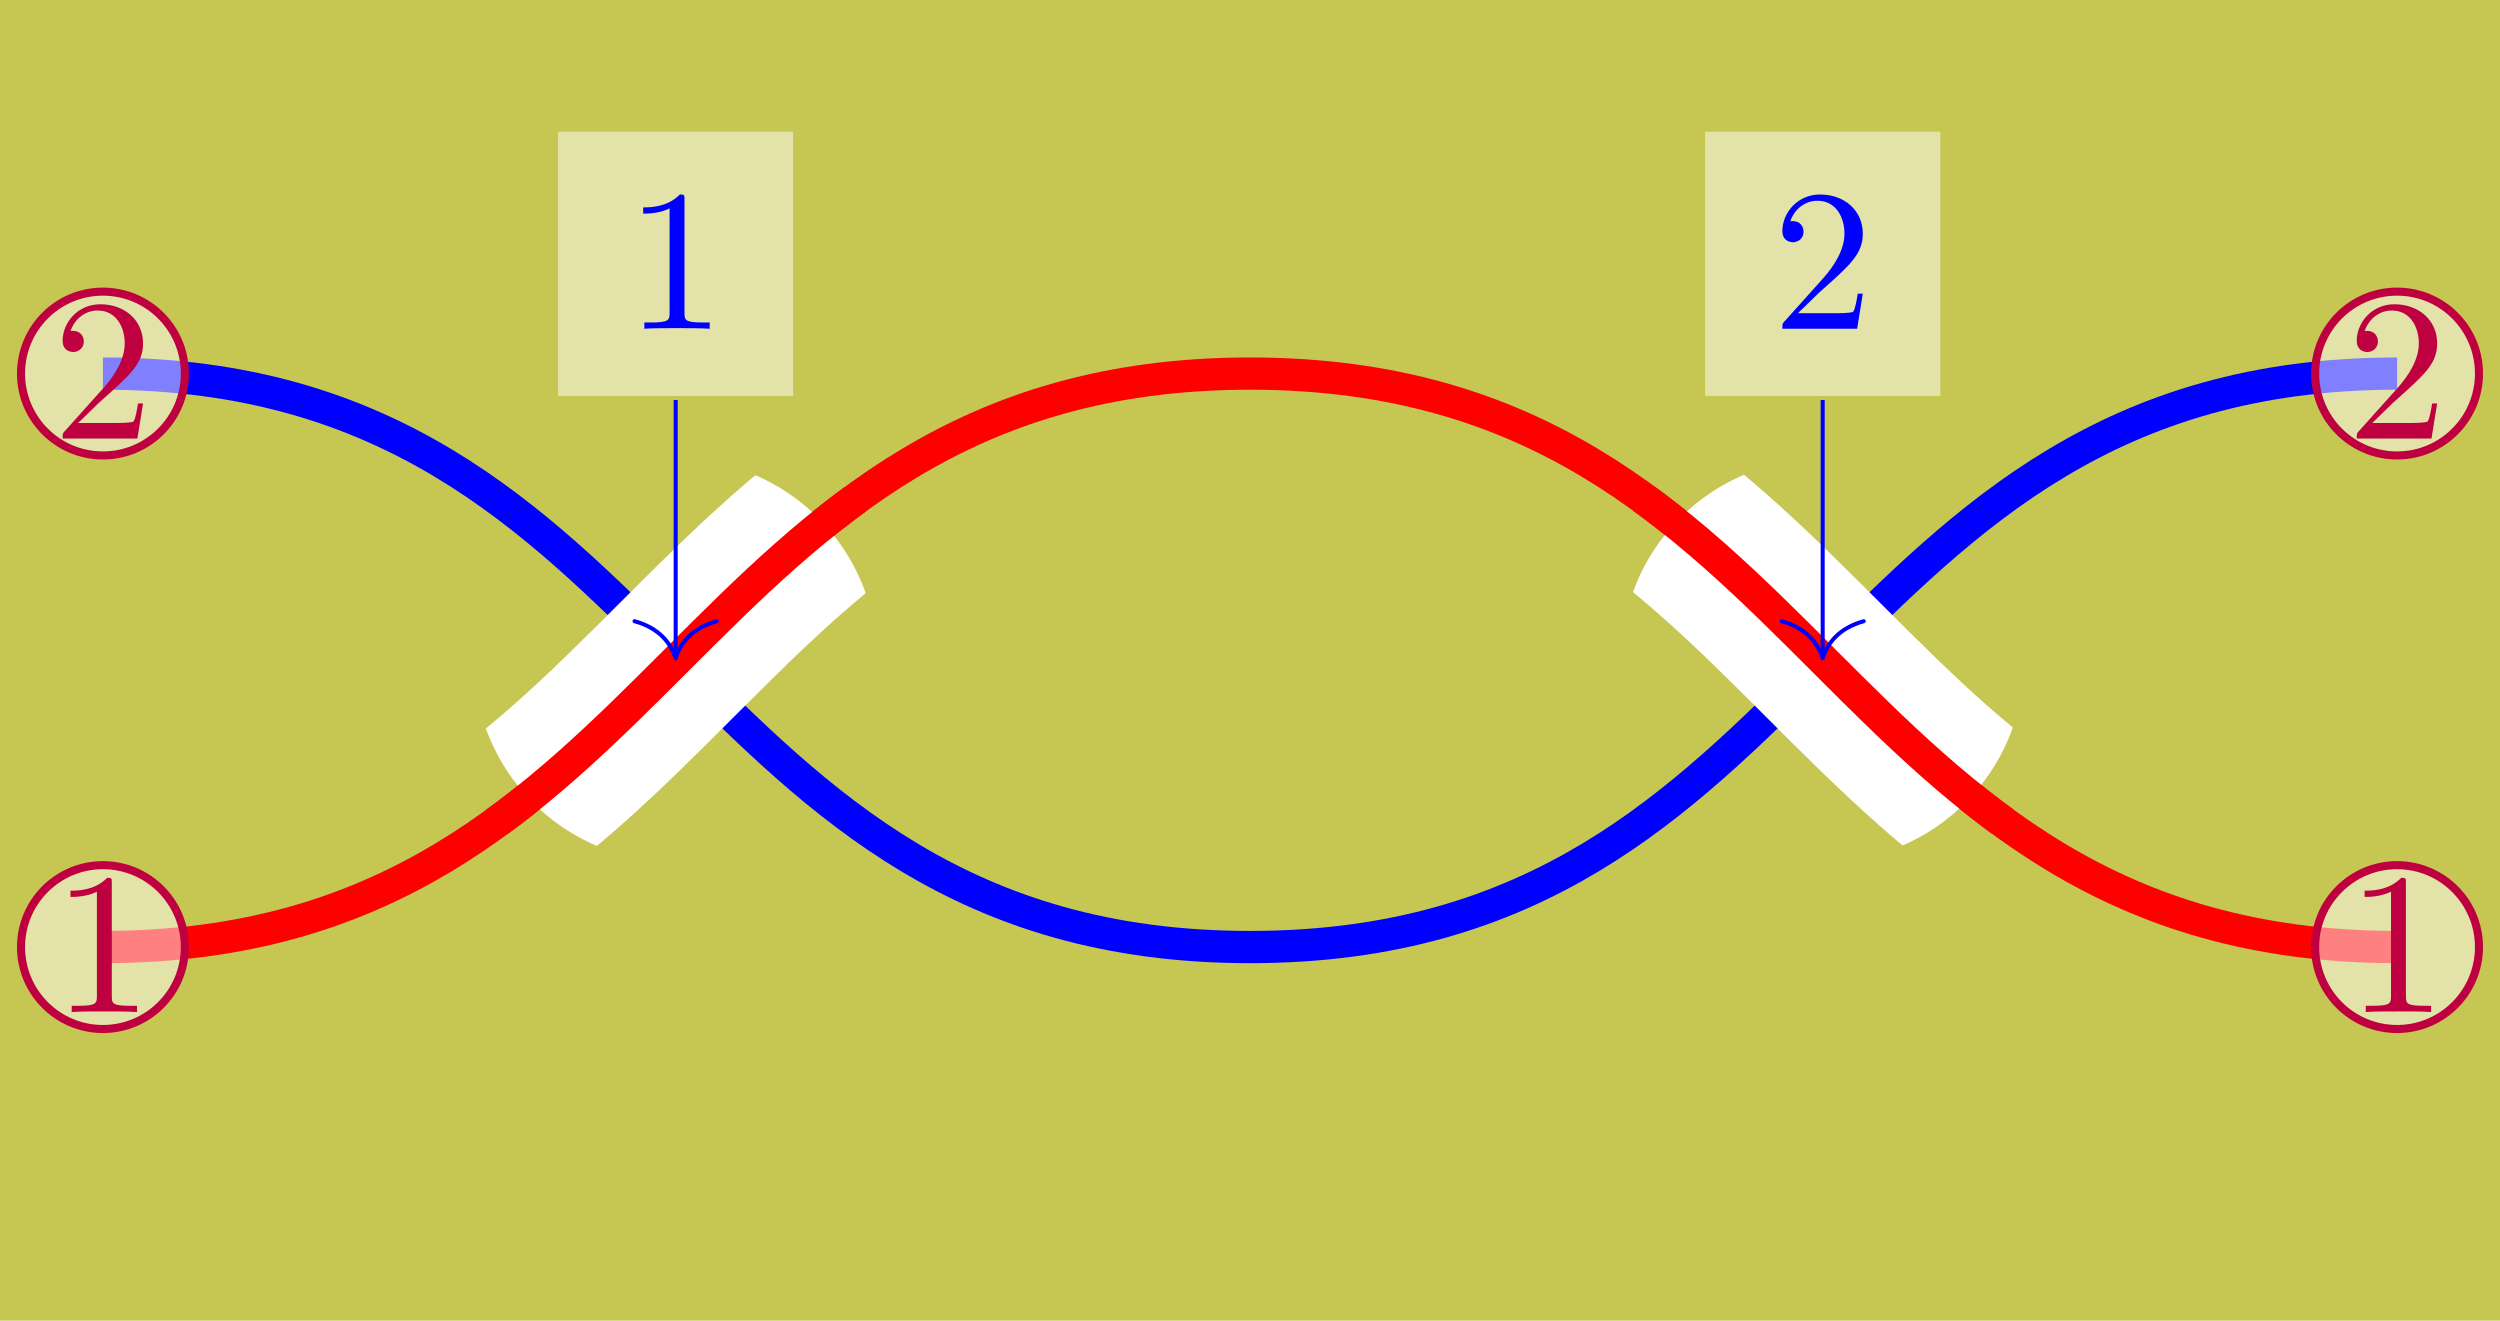 <?xml version='1.0' encoding='UTF-8'?>
<!-- This file was generated by dvisvgm 2.11.1 -->
<svg version='1.1' xmlns='http://www.w3.org/2000/svg' xmlns:xlink='http://www.w3.org/1999/xlink' width='123.563pt' height='65.273pt' viewBox='76.711 52.801 123.563 65.273'>
<defs>
<clipPath id='clip1'>
<path d='M120.066 85.438C120.066 79.934 115.606 75.477 110.106 75.477C104.602 75.477 100.141 79.934 100.141 85.438C100.141 90.941 104.602 95.402 110.106 95.402C115.606 95.402 120.066 90.941 120.066 85.438ZM110.106 85.438'/>
</clipPath>
<clipPath id='clip2'>
<path d='M122.059 85.438C122.059 78.836 116.707 73.484 110.106 73.484C103.5 73.484 98.148 78.836 98.148 85.438C98.148 92.039 103.5 97.395 110.106 97.395C116.707 97.395 122.059 92.039 122.059 85.438ZM110.106 85.438'/>
</clipPath>
<clipPath id='clip3'>
<path d='M176.762 85.438C176.762 79.934 172.301 75.477 166.797 75.477C161.297 75.477 156.836 79.934 156.836 85.438C156.836 90.941 161.297 95.402 166.797 95.402C172.301 95.402 176.762 90.941 176.762 85.438ZM166.797 85.438'/>
</clipPath>
<clipPath id='clip4'>
<path d='M178.754 85.438C178.754 78.836 173.402 73.484 166.797 73.484C160.195 73.484 154.844 78.836 154.844 85.438C154.844 92.039 160.195 97.395 166.797 97.395C173.402 97.395 178.754 92.039 178.754 85.438ZM166.797 85.438'/>
</clipPath>
<path id='g0-49' d='M2.929-6.376C2.929-6.615 2.929-6.635 2.7-6.635C2.082-5.998 1.205-5.998 .887-5.998V-5.689C1.086-5.689 1.674-5.689 2.192-5.948V-.787C2.192-.428 2.162-.309 1.265-.309H.946V0C1.295-.03 2.162-.03 2.56-.03S3.826-.03 4.174 0V-.309H3.856C2.959-.309 2.929-.418 2.929-.787V-6.376Z'/>
<path id='g0-50' d='M1.265-.767L2.321-1.793C3.875-3.168 4.473-3.706 4.473-4.702C4.473-5.838 3.577-6.635 2.361-6.635C1.235-6.635 .498-5.719 .498-4.832C.498-4.274 .996-4.274 1.026-4.274C1.196-4.274 1.544-4.394 1.544-4.802C1.544-5.061 1.365-5.32 1.016-5.32C.936-5.32 .917-5.32 .887-5.31C1.116-5.958 1.654-6.326 2.232-6.326C3.138-6.326 3.567-5.519 3.567-4.702C3.567-3.905 3.068-3.118 2.521-2.501L.608-.369C.498-.259 .498-.239 .498 0H4.194L4.473-1.733H4.224C4.174-1.435 4.105-.996 4.005-.847C3.935-.767 3.278-.767 3.059-.767H1.265Z'/>
</defs>
<g id='page1'>
<path d='M76.711 118.074V52.801H200.274V118.074Z' fill='#c6c653'/>
<path d='M81.797 99.609C110.144 99.609 110.144 71.266 138.492 71.266C166.84 71.266 166.84 99.609 195.188 99.609' stroke='#f00' fill='none' stroke-width='1.594' stroke-miterlimit='10'/>
<path d='M81.797 71.266C110.144 71.266 110.144 99.609 138.492 99.609C166.84 99.609 166.84 71.266 195.188 71.266' stroke='#00f' fill='none' stroke-width='1.594' stroke-miterlimit='10'/>
<path d='M199.235 99.609C199.235 97.375 197.422 95.562 195.188 95.562C192.949 95.562 191.137 97.375 191.137 99.609C191.137 101.848 192.949 103.66 195.188 103.66C197.422 103.66 199.235 101.848 199.235 99.609Z' fill='#fff' fill-opacity='.5'/>
<path d='M199.235 99.609C199.235 97.375 197.422 95.562 195.188 95.562C192.949 95.562 191.137 97.375 191.137 99.609C191.137 101.848 192.949 103.66 195.188 103.66C197.422 103.66 199.235 101.848 199.235 99.609Z' stroke='#bf0040' fill='none' stroke-width='.399' stroke-miterlimit='10'/>
<g fill='#bf0040' transform='matrix(1 0 0 1 110.896 3.21)'>
<use x='81.799' y='99.611' xlink:href='#g0-49'/>
</g>
<path d='M85.848 99.609C85.848 97.375 84.035 95.562 81.797 95.562C79.562 95.562 77.75 97.375 77.75 99.609C77.75 101.848 79.562 103.66 81.797 103.66C84.035 103.66 85.848 101.848 85.848 99.609Z' fill='#fff' fill-opacity='.5'/>
<path d='M85.848 99.609C85.848 97.375 84.035 95.562 81.797 95.562C79.562 95.562 77.75 97.375 77.75 99.609C77.75 101.848 79.562 103.66 81.797 103.66C84.035 103.66 85.848 101.848 85.848 99.609Z' stroke='#bf0040' fill='none' stroke-width='.399' stroke-miterlimit='10'/>
<g fill='#bf0040' transform='matrix(1 0 0 1 -2.491 3.21)'>
<use x='81.799' y='99.611' xlink:href='#g0-49'/>
</g>
<path d='M199.235 71.266C199.235 69.027 197.422 67.215 195.188 67.215C192.949 67.215 191.137 69.027 191.137 71.266C191.137 73.5 192.949 75.312 195.188 75.312C197.422 75.312 199.235 73.5 199.235 71.266Z' fill='#fff' fill-opacity='.5'/>
<path d='M199.235 71.266C199.235 69.027 197.422 67.215 195.188 67.215C192.949 67.215 191.137 69.027 191.137 71.266C191.137 73.5 192.949 75.312 195.188 75.312C197.422 75.312 199.235 73.5 199.235 71.266Z' stroke='#bf0040' fill='none' stroke-width='.399' stroke-miterlimit='10'/>
<g fill='#bf0040' transform='matrix(1 0 0 1 110.896 -25.137)'>
<use x='81.799' y='99.611' xlink:href='#g0-50'/>
</g>
<path d='M85.848 71.266C85.848 69.027 84.035 67.215 81.797 67.215C79.562 67.215 77.75 69.027 77.75 71.266C77.75 73.5 79.562 75.312 81.797 75.312C84.035 75.312 85.848 73.5 85.848 71.266Z' fill='#fff' fill-opacity='.5'/>
<path d='M85.848 71.266C85.848 69.027 84.035 67.215 81.797 67.215C79.562 67.215 77.75 69.027 77.75 71.266C77.75 73.5 79.562 75.312 81.797 75.312C84.035 75.312 85.848 73.5 85.848 71.266Z' stroke='#bf0040' fill='none' stroke-width='.399' stroke-miterlimit='10'/>
<g fill='#bf0040' transform='matrix(1 0 0 1 -2.491 -25.137)'>
<use x='81.799' y='99.611' xlink:href='#g0-50'/>
</g>
<path d='M81.797 99.609C110.144 99.609 110.144 71.266 138.492 71.266C166.84 71.266 166.84 99.609 195.188 99.609' stroke='#fff' fill='none' stroke-width='7.97' stroke-miterlimit='10' clip-path='url(#clip1)'/>
<path d='M81.797 99.609C110.144 99.609 110.144 71.266 138.492 71.266C166.84 71.266 166.84 99.609 195.188 99.609' stroke='#f00' fill='none' stroke-width='1.594' stroke-miterlimit='10' clip-path='url(#clip2)'/>
<path d='M81.797 99.609C110.144 99.609 110.144 71.266 138.492 71.266C166.84 71.266 166.84 99.609 195.188 99.609' stroke='#fff' fill='none' stroke-width='7.97' stroke-miterlimit='10' clip-path='url(#clip3)'/>
<path d='M81.797 99.609C110.144 99.609 110.144 71.266 138.492 71.266C166.84 71.266 166.84 99.609 195.188 99.609' stroke='#f00' fill='none' stroke-width='1.594' stroke-miterlimit='10' clip-path='url(#clip4)'/>
<path d='M160.988 72.371H172.609V59.309H160.988Z' fill='#fff' fill-opacity='.5'/>
<g fill='#00f' transform='matrix(1 0 0 1 82.508 -30.562)'>
<use x='81.799' y='99.611' xlink:href='#g0-50'/>
</g>
<path d='M166.797 85.238V72.57' stroke='#00f' fill='none' stroke-width='.199' stroke-miterlimit='10'/>
<path d='M168.828 83.504C167.61 83.84 167.035 84.586 166.797 85.34C166.563 84.586 165.985 83.84 164.766 83.504' stroke='#00f' fill='none' stroke-width='.199' stroke-miterlimit='10' stroke-linecap='round' stroke-linejoin='round'/>
<path d='M104.293 72.371H115.914V59.309H104.293Z' fill='#fff' fill-opacity='.5'/>
<g fill='#00f' transform='matrix(1 0 0 1 25.814 -30.562)'>
<use x='81.799' y='99.611' xlink:href='#g0-49'/>
</g>
<path d='M110.106 85.238V72.57' stroke='#00f' fill='none' stroke-width='.199' stroke-miterlimit='10'/>
<path d='M112.137 83.504C110.918 83.84 110.34 84.586 110.105 85.34C109.867 84.586 109.293 83.84 108.074 83.504' stroke='#00f' fill='none' stroke-width='.199' stroke-miterlimit='10' stroke-linecap='round' stroke-linejoin='round'/>
</g>
</svg>